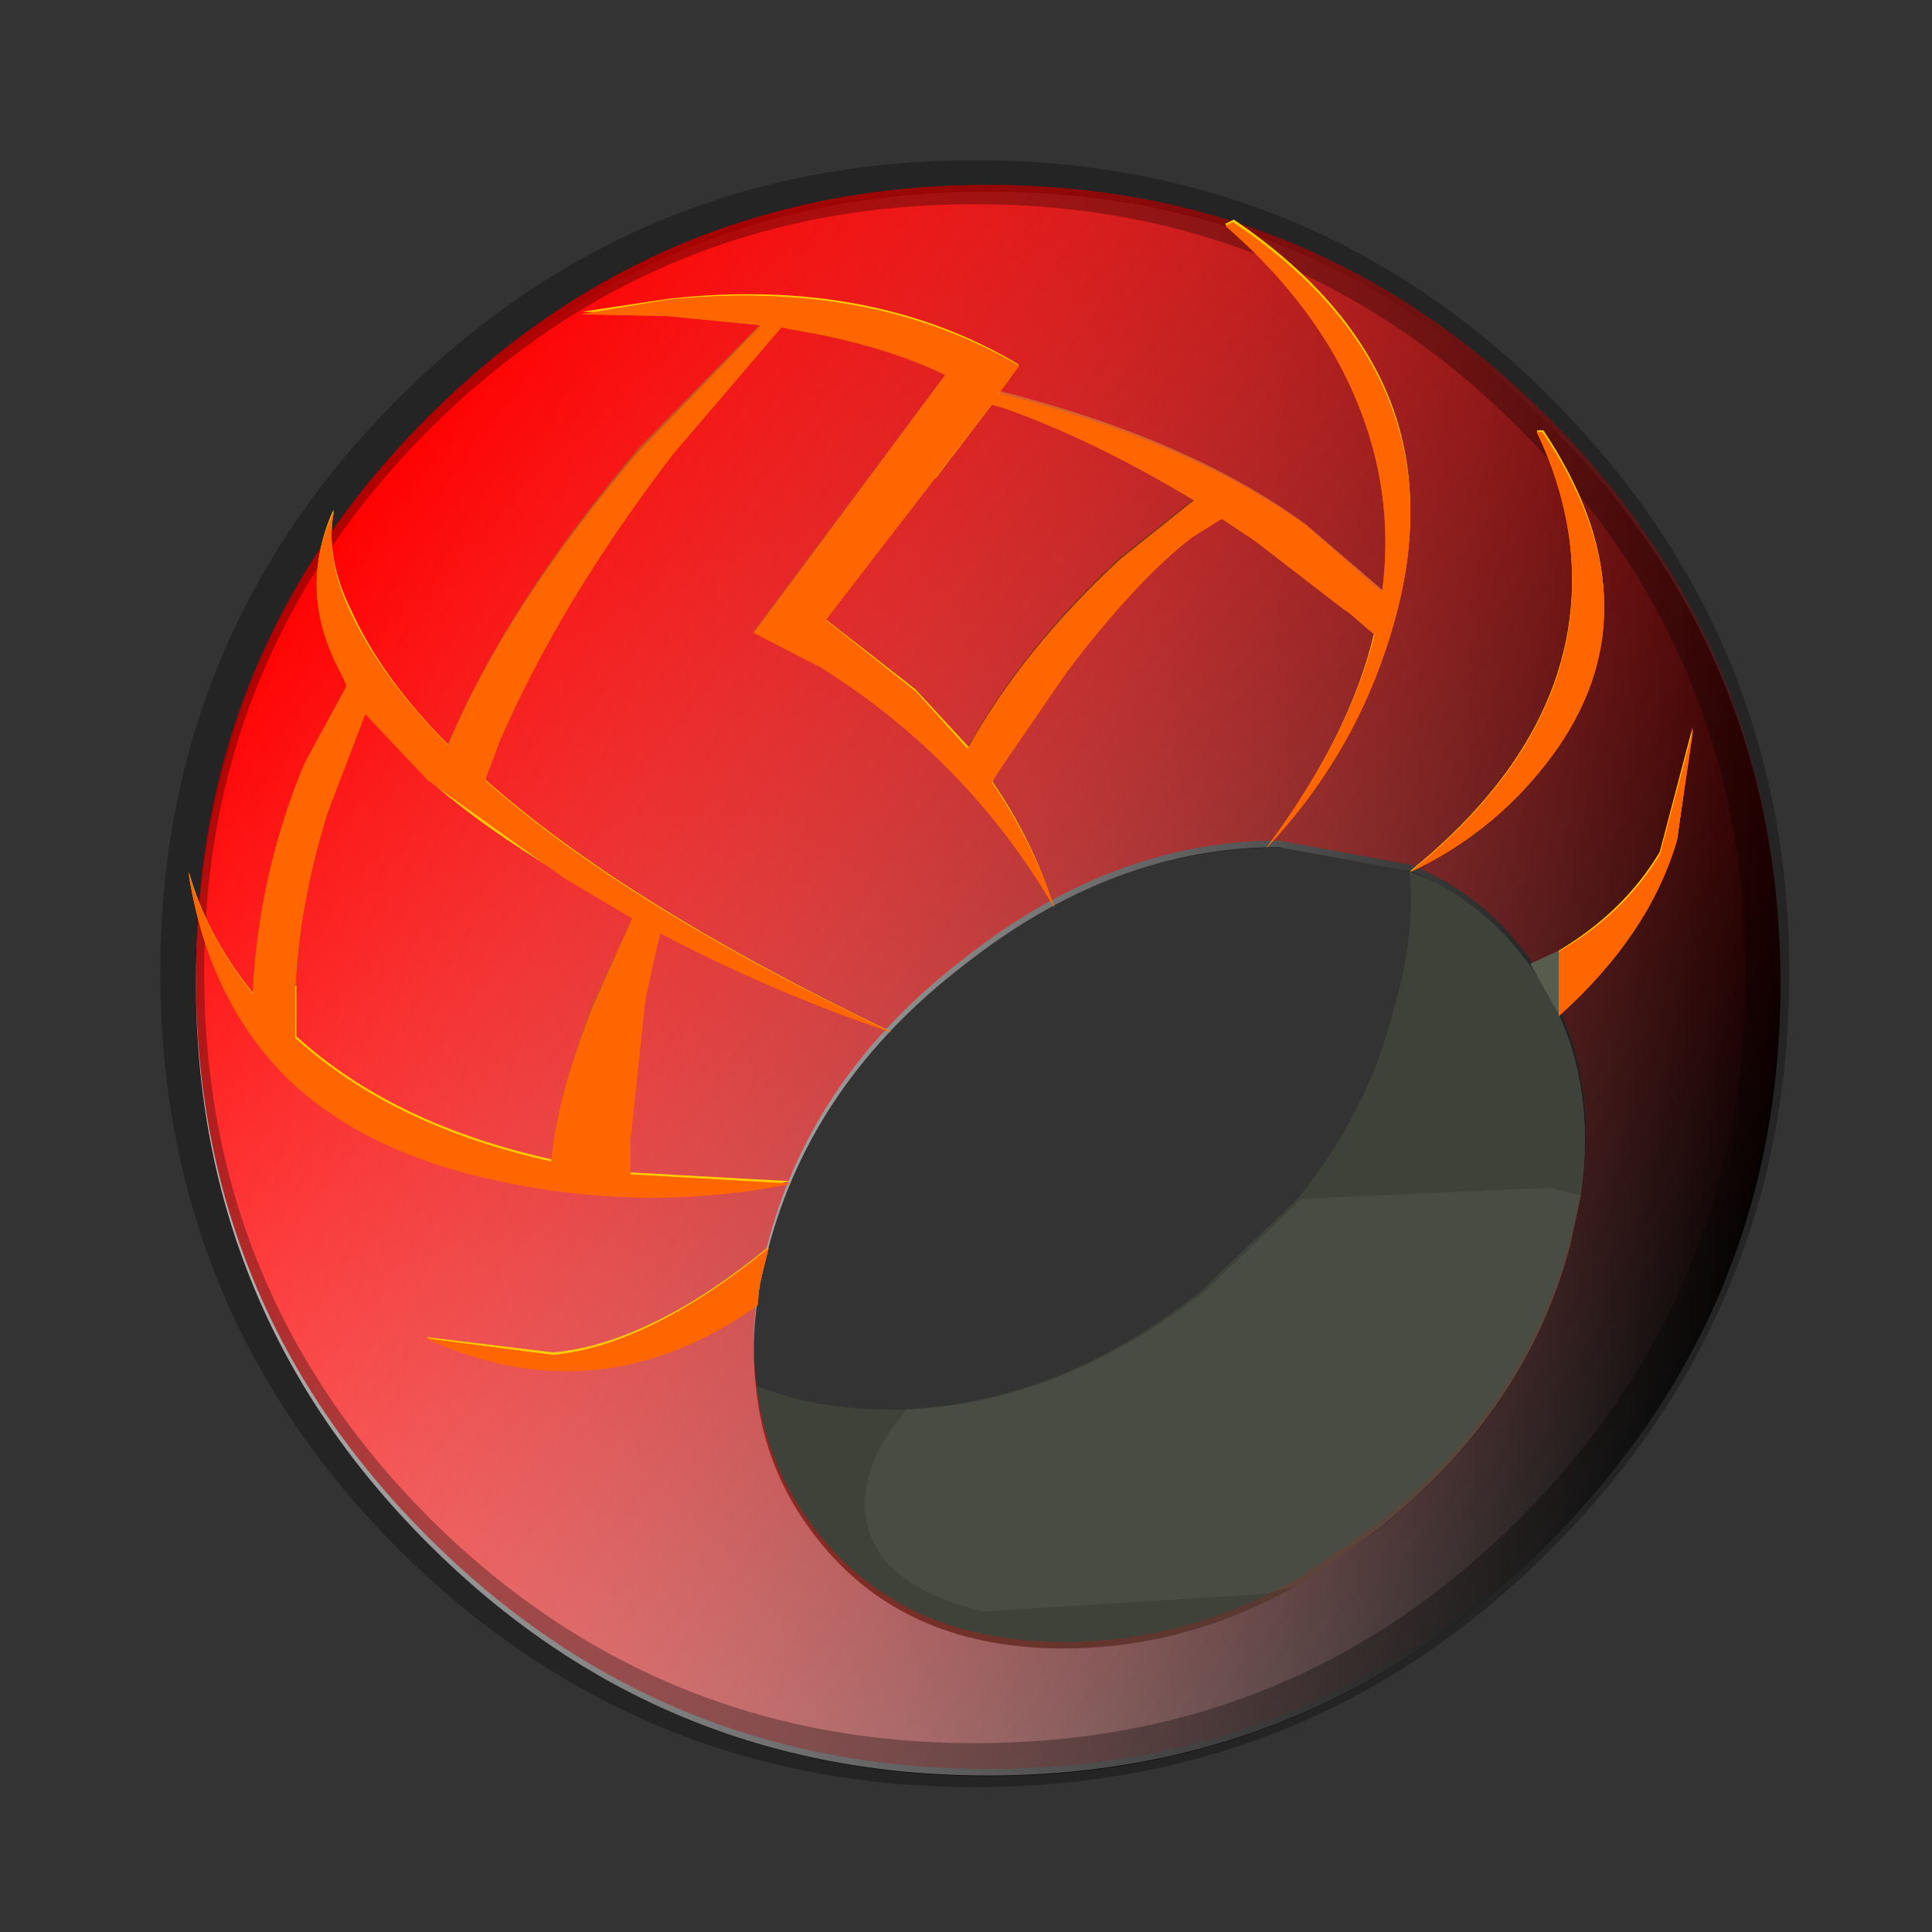 <?xml version="1.0" encoding="UTF-8" standalone="no"?>
<svg xmlns:xlink="http://www.w3.org/1999/xlink" height="440.0px" width="440.0px" xmlns="http://www.w3.org/2000/svg">
  <rect width="100%" height="100%" fill="#333333" stroke="none"/>
  <g transform="matrix(10.0, 0.0, 0.0, 10.0, 0.0, 0.0)">
    <use height="44.0" transform="matrix(1.0, 0.0, 0.0, 1.0, 0.0, 0.0)" width="44.0" xlink:href="#shape0"/>
    <use height="47.4" transform="matrix(0.839, 0.0, 0.0, 0.839, -3.728, 0.508)" width="53.05" xlink:href="#sprite0"/>
    <use height="43.0" transform="matrix(0.839, 0.0, 0.0, 0.839, 4.46, 4.36)" width="43.0" xlink:href="#sprite2"/>
    <use height="43.0" transform="matrix(0.839, 0.0, 0.0, 0.839, 4.46, 4.21)" width="43.0" xlink:href="#sprite3"/>
    <use height="37.05" transform="matrix(1.0, 0.0, 0.0, 1.0, 3.65, 3.65)" width="37.1" xlink:href="#shape6"/>
    <use height="31.2" transform="matrix(0.839, 0.0, 0.0, 0.839, 4.291, 5.06)" width="40.85" xlink:href="#sprite4"/>
    <use height="31.2" transform="matrix(0.839, 0.0, 0.0, 0.839, 4.291, 5.06)" width="40.85" xlink:href="#sprite4"/>
    <use height="54.3" transform="matrix(0.839, 0.0, 0.0, 0.839, -4.849, -5.235)" width="54.7" xlink:href="#sprite5"/>
  </g>
  <defs>
    <g id="shape0" transform="matrix(1.0, 0.0, 0.0, 1.0, 0.0, 0.0)">
      <path d="M44.0 44.0 L0.0 44.0 0.0 0.0 44.0 0.0 44.0 44.0" fill="#43adca" fill-opacity="0.0" fill-rule="evenodd" stroke="none"/>
      <path d="M22.5 4.35 Q29.95 4.35 35.25 9.65 40.55 14.9 40.55 22.4 40.55 29.85 35.25 35.15 29.95 40.45 22.5 40.45 15.05 40.45 9.75 35.15 4.45 29.85 4.45 22.4 4.45 14.9 9.75 9.65 15.05 4.35 22.5 4.35 M32.1 19.85 Q30.75 19.3 29.15 19.3 25.35 19.3 21.95 21.95 18.5 24.6 17.5 28.4 17.05 30.05 17.2 31.55 17.4 33.4 18.45 34.85 20.45 37.55 24.2 37.55 27.1 37.55 29.7 36.05 L31.35 34.85 Q34.75 32.15 35.75 28.4 L36.0 27.25 Q36.45 24.2 34.85 21.95 33.75 20.45 32.1 19.85" fill="#090a09" fill-rule="evenodd" stroke="none"/>
      <path d="M32.1 19.85 Q33.75 20.45 34.85 21.95 36.45 24.2 36.0 27.25 L35.75 28.4 Q34.75 32.15 31.35 34.85 L29.7 36.05 Q27.1 37.55 24.2 37.55 20.45 37.55 18.45 34.85 17.4 33.4 17.2 31.55 18.55 32.1 20.25 32.1 L20.55 32.1 Q24.15 31.95 27.35 29.4 L29.55 27.3 Q31.15 25.35 31.75 22.95 32.25 21.25 32.1 19.85" fill="#3f4238" fill-rule="evenodd" stroke="none"/>
      <path d="M36.1 27.25 L35.85 28.4 Q34.85 32.15 31.45 34.85 L29.75 36.05 28.85 36.3 22.4 36.7 Q19.7 36.05 19.7 34.25 19.7 33.2 20.65 32.1 24.2 31.95 27.45 29.4 L29.65 27.3 35.3 27.05 36.1 27.25" fill="#ffffff" fill-opacity="0.051" fill-rule="evenodd" stroke="none"/>
    </g>
    <g id="sprite0" transform="matrix(1.0, 0.0, 0.0, 1.0, 26.55, 13.1)">
      <clipPath id="clipPath0" transform="matrix(1.0, 0.0, 0.0, 1.0, 26.55, 13.1)">
        <use height="43.0" transform="matrix(1.0, 0.0, 0.0, 1.0, -17.0, -8.7)" width="43.0" xlink:href="#shape1"/>
      </clipPath>
      <g clip-path="url(#clipPath0)">
        <use height="22.95" transform="matrix(1.0, 0.0, 0.0, 1.0, -18.05, -11.45)" width="36.1" xlink:href="#shape2"/>
        <use height="28.6" transform="matrix(1.0, 0.0, 0.28, 1.0, -26.55, -13.1)" width="45.05" xlink:href="#sprite1"/>
      </g>
    </g>
    <g id="shape1" transform="matrix(1.0, 0.0, 0.0, 1.0, 17.0, 8.7)">
      <path d="M19.7 -2.4 Q26.0 3.9 26.0 12.8 26.0 21.7 19.7 28.0 13.4 34.3 4.5 34.3 -4.4 34.3 -10.7 28.0 -17.0 21.7 -17.0 12.8 -17.0 3.9 -10.7 -2.4 -4.4 -8.7 4.5 -8.7 13.4 -8.7 19.7 -2.4" fill="#cccc33" fill-rule="evenodd" stroke="none"/>
      <path d="M19.7 -2.4 Q26.0 3.9 26.0 12.8 26.0 21.7 19.7 28.0 13.4 34.3 4.5 34.3 -4.4 34.3 -10.7 28.0 -17.0 21.7 -17.0 12.8 -17.0 3.9 -10.7 -2.4 -4.4 -8.7 4.5 -8.7 13.4 -8.7 19.7 -2.4 Z" fill="none" stroke="#ff66cc" stroke-linecap="round" stroke-linejoin="round" stroke-width="0.05"/>
    </g>
    <g id="shape2" transform="matrix(1.0, 0.0, 0.0, 1.0, 18.05, 11.45)">
      <path d="M16.3 -0.1 Q14.3 3.0 10.65 5.45 8.6 6.85 6.05 8.0 -0.9 11.35 -7.75 11.5 -14.4 11.5 -16.95 8.2 -19.5 4.75 -16.25 0.0 -13.0 -4.65 -6.05 -8.05 0.95 -11.4 7.8 -11.45 14.5 -11.5 16.95 -8.1 17.85 -6.95 18.0 -5.5 18.3 -3.0 16.3 -0.1" fill="url(#gradient0)" fill-rule="evenodd" stroke="none"/>
    </g>
    <radialGradient cx="0" cy="0" gradientTransform="matrix(0.029, -0.01, 0.004, 0.014, -5.2, -3.65)" gradientUnits="userSpaceOnUse" id="gradient0" r="819.2" spreadMethod="pad">
      <stop offset="0.0" stop-color="#ffffff" stop-opacity="0.6"/>
      <stop offset="1.0" stop-color="#ffffff" stop-opacity="0.0"/>
    </radialGradient>
    <g id="sprite1" transform="matrix(1.0, 0.0, 0.0, 1.0, 22.5, 14.3)">
      <use height="28.6" transform="matrix(1.0, 0.0, 0.0, 1.0, -22.5, -14.3)" width="45.05" xlink:href="#shape3"/>
    </g>
    <g id="shape3" transform="matrix(1.0, 0.0, 0.0, 1.0, 22.5, 14.3)">
      <path d="M20.35 -0.15 Q17.9 3.7 13.35 6.75 10.75 8.5 7.6 9.9 -1.05 14.1 -9.6 14.3 -17.9 14.3 -21.1 10.15 -24.25 5.85 -20.2 -0.05 -16.15 -5.85 -7.5 -10.1 1.25 -14.25 9.75 -14.3 18.1 -14.4 21.2 -10.15 22.3 -8.7 22.5 -6.9 22.85 -3.8 20.35 -0.15" fill="url(#gradient1)" fill-rule="evenodd" stroke="none"/>
    </g>
    <radialGradient cx="0" cy="0" gradientTransform="matrix(0.058, -0.021, 0.009, 0.029, -4.85, -11.0)" gradientUnits="userSpaceOnUse" id="gradient1" r="819.2" spreadMethod="pad">
      <stop offset="0.0" stop-color="#ffffff" stop-opacity="0.251"/>
      <stop offset="1.0" stop-color="#ffffff" stop-opacity="0.0"/>
    </radialGradient>
    <g id="sprite2" transform="matrix(1.0, 0.0, 0.0, 1.0, 21.5, 21.5)">
      <use height="43.0" transform="matrix(1.0, 0.0, 0.0, 1.0, -21.5, -21.5)" width="43.0" xlink:href="#shape4"/>
    </g>
    <g id="shape4" transform="matrix(1.0, 0.0, 0.0, 1.0, 21.5, 21.5)">
      <path d="M-5.95 7.15 Q-6.5 9.15 -6.3 10.9 -6.1 13.1 -4.8 14.85 -2.45 18.05 2.05 18.05 5.45 18.05 8.55 16.25 L10.55 14.85 Q14.6 11.65 15.8 7.15 L16.1 5.8 Q16.65 2.15 14.7 -0.5 13.4 -2.3 11.45 -3.05 L7.9 -3.7 Q3.4 -3.7 -0.65 -0.5 -4.75 2.65 -5.95 7.15 M-15.2 15.2 Q-21.5 8.9 -21.5 0.0 -21.5 -8.9 -15.2 -15.2 -8.9 -21.5 0.0 -21.5 8.9 -21.5 15.2 -15.2 21.5 -8.9 21.5 0.0 21.5 8.9 15.2 15.2 8.9 21.5 0.0 21.5 -8.9 21.5 -15.2 15.2" fill="url(#gradient2)" fill-rule="evenodd" stroke="none"/>
    </g>
    <linearGradient gradientTransform="matrix(0.026, 0.0, 0.0, 0.026, 0.0, 0.0)" gradientUnits="userSpaceOnUse" id="gradient2" spreadMethod="pad" x1="-819.2" x2="819.2">
      <stop offset="0.0" stop-color="#ffffff"/>
      <stop offset="1.0" stop-color="#000000"/>
    </linearGradient>
    <g id="sprite3" transform="matrix(1.0, 0.0, 0.0, 1.0, 21.5, 21.5)">
      <use height="43.0" transform="matrix(1.0, 0.0, 0.0, 1.0, -21.5, -21.5)" width="43.0" xlink:href="#shape5"/>
    </g>
    <g id="shape5" transform="matrix(1.0, 0.0, 0.0, 1.0, 21.5, 21.5)">
      <path d="M11.45 -3.05 L7.9 -3.7 Q3.4 -3.7 -0.65 -0.5 -4.75 2.65 -5.95 7.15 -6.5 9.15 -6.3 10.9 -6.1 13.1 -4.8 14.85 -2.45 18.05 2.05 18.05 5.45 18.05 8.55 16.25 L10.55 14.85 Q14.6 11.65 15.8 7.15 L16.1 5.8 Q16.65 2.15 14.7 -0.5 13.4 -2.3 11.45 -3.05 M15.2 15.2 Q8.9 21.5 0.0 21.5 -8.9 21.5 -15.2 15.2 -21.5 8.9 -21.5 0.0 -21.5 -8.9 -15.2 -15.2 -8.9 -21.5 0.0 -21.5 8.9 -21.5 15.2 -15.2 21.5 -8.9 21.5 0.0 21.5 8.9 15.2 15.2" fill="url(#gradient3)" fill-rule="evenodd" stroke="none"/>
    </g>
    <linearGradient gradientTransform="matrix(0.021, 0.016, -0.016, 0.021, 0.0, 0.0)" gradientUnits="userSpaceOnUse" id="gradient3" spreadMethod="pad" x1="-819.2" x2="819.2">
      <stop offset="0.0" stop-color="#ff0000"/>
      <stop offset="1.0" stop-color="#ff0000" stop-opacity="0.0"/>
    </linearGradient>
    <g id="shape6" transform="matrix(1.0, 0.0, 0.0, 1.0, -3.65, -3.65)">
      <path d="M34.95 34.95 Q29.7 40.2 22.2 40.2 14.75 40.2 9.45 34.95 4.15 29.65 4.15 22.15 4.15 14.7 9.45 9.4 14.75 4.15 22.2 4.15 29.7 4.15 34.95 9.4 40.25 14.7 40.25 22.15 40.25 29.65 34.95 34.95 Z" fill="none" stroke="#000000" stroke-linecap="round" stroke-linejoin="round" stroke-opacity="0.302" stroke-width="1.0"/>
      <path d="M19.35 15.6 L18.75 15.2 17.15 14.4 21.55 8.5 21.3 10.9 18.8 14.1 19.35 15.6 M17.35 7.95 L15.35 10.3 Q12.75 13.7 11.35 16.95 L10.2 16.95 Q11.55 13.75 14.55 10.2 L17.35 7.35 17.35 7.95 M14.9 21.8 L14.7 22.75 14.35 25.9 12.6 26.4 12.55 26.4 Q12.7 24.95 13.5 22.85 L14.4 20.9 14.9 21.8 M5.75 22.6 Q5.9 19.85 6.95 17.35 L7.9 15.6 8.3 16.2 7.45 18.55 Q6.8 20.65 6.75 22.45 L5.8 22.6 5.75 22.6" fill="#bf5920" fill-rule="evenodd" stroke="none"/>
      <path d="M31.5 13.45 Q31.85 10.65 30.4 8.05 29.45 6.45 27.9 5.1 L28.1 5.0 Q33.25 8.5 31.8 13.9 31.0 17.0 28.85 19.3 30.75 16.75 31.3 14.4 L30.75 13.9 31.5 13.45 M22.9 17.25 L22.6 17.8 Q23.5 19.1 24.0 20.65 22.25 17.6 19.35 15.6 L18.8 14.1 20.85 15.7 22.05 17.0 22.9 17.25 M21.55 8.5 Q20.05 7.8 17.95 7.45 L17.8 7.4 17.35 7.95 17.35 7.35 15.2 7.15 13.25 7.1 15.25 6.8 Q19.85 6.3 23.2 8.3 L22.75 8.9 22.9 9.25 22.6 9.2 21.3 10.9 21.55 8.5 M11.35 16.95 L11.05 17.75 Q14.25 20.6 20.3 23.5 17.6 22.55 15.05 21.2 L14.9 21.8 14.4 20.9 12.85 19.95 Q11.0 18.85 9.75 17.75 L8.3 16.2 7.9 15.6 7.8 15.4 Q6.75 13.45 7.6 11.6 7.4 12.7 8.0 13.9 8.7 15.45 10.2 16.95 L11.35 16.95 M14.35 25.9 L14.35 26.7 18.0 26.9 Q14.7 27.6 11.25 26.85 8.35 26.2 6.65 24.6 4.75 22.8 4.3 19.85 4.7 21.3 5.75 22.6 L5.8 22.6 6.75 22.45 6.75 23.6 Q8.95 25.6 12.55 26.4 L12.6 26.4 14.35 25.9 M35.75 12.3 Q35.6 11.0 35.0 9.8 L35.15 9.8 Q37.75 13.7 35.45 17.0 34.15 18.85 32.1 19.85 36.25 16.5 35.75 12.3 M12.6 30.8 Q14.8 30.6 17.5 28.4 L17.3 29.25 17.25 29.7 Q13.65 32.25 9.7 30.45 L12.6 30.8 M35.5 23.1 L35.5 21.65 Q37.0 20.75 37.8 19.4 L38.55 16.55 38.2 19.1 Q37.55 21.25 35.5 23.1" fill="#ffcc00" fill-rule="evenodd" stroke="none"/>
      <path d="M30.75 13.9 L30.6 13.85 28.6 12.3 27.85 11.8 27.15 12.2 27.2 11.35 Q24.9 9.95 22.9 9.25 L22.75 8.9 Q27.1 10.0 29.75 11.95 L31.5 13.45 30.75 13.9" fill="#da612e" fill-rule="evenodd" stroke="none"/>
      <path d="M27.15 12.2 Q25.9 13.15 24.3 15.25 L22.9 17.25 22.05 17.0 Q23.3 14.75 25.5 12.7 L27.2 11.35 27.15 12.2" fill="#823717" fill-rule="evenodd" stroke="none"/>
      <path d="M35.5 23.1 L34.85 21.95 35.5 21.65 35.5 23.1" fill="#585c4e" fill-rule="evenodd" stroke="none"/>
    </g>
    <g id="sprite4" transform="matrix(1.0, 0.0, 0.0, 1.0, 20.45, 15.6)">
      <use height="31.2" transform="matrix(1.0, 0.0, 0.0, 1.0, -20.45, -15.6)" width="40.85" xlink:href="#shape7"/>
    </g>
    <g id="shape7" transform="matrix(1.0, 0.0, 0.0, 1.0, 20.45, 15.6)">
      <path d="M7.9 -15.6 Q14.05 -11.45 12.35 -5.0 11.4 -1.35 8.8 1.4 11.05 -1.6 11.75 -4.4 L11.05 -5.0 10.9 -5.1 8.5 -6.95 7.6 -7.55 6.8 -7.05 Q5.3 -5.9 3.4 -3.4 L1.75 -1.0 1.35 -0.4 Q2.45 1.2 3.05 3.0 0.95 -0.6 -2.5 -3.0 L-3.25 -3.5 -5.1 -4.45 0.1 -11.45 Q-1.65 -12.3 -4.15 -12.7 L-4.35 -12.75 -7.3 -9.3 Q-10.4 -5.25 -12.05 -1.4 L-12.4 -0.45 Q-8.6 2.95 -1.35 6.4 -4.6 5.3 -7.65 3.7 L-8.05 5.5 -8.45 9.3 -8.45 10.25 -4.1 10.5 Q-8.05 11.3 -12.15 10.4 -15.6 9.65 -17.65 7.75 -19.9 5.6 -20.45 2.05 -19.95 3.8 -18.7 5.35 -18.55 2.1 -17.3 -0.9 L-16.15 -3.0 -16.25 -3.25 Q-17.55 -5.55 -16.5 -7.75 -16.75 -6.45 -16.05 -5.0 -15.2 -3.2 -13.4 -1.4 -11.8 -5.2 -8.2 -9.4 L-4.9 -12.8 -7.45 -13.05 -9.8 -13.1 -7.4 -13.5 Q-1.9 -14.05 2.1 -11.7 L1.55 -10.95 Q6.7 -9.65 9.9 -7.35 L11.95 -5.55 Q12.4 -8.9 10.65 -12.0 9.55 -13.9 7.7 -15.5 L7.9 -15.6 M1.35 -10.65 L-3.15 -4.8 -0.7 -2.85 0.7 -1.3 Q2.2 -4.0 4.85 -6.45 L6.85 -8.05 Q4.1 -9.7 1.7 -10.55 L1.35 -10.65 M16.7 -1.3 Q15.15 0.9 12.7 2.05 17.65 -1.95 17.05 -6.9 16.85 -8.45 16.15 -9.9 L16.3 -9.9 Q19.45 -5.25 16.7 -1.3 M19.5 1.55 L20.4 -1.85 19.95 1.2 Q19.2 3.75 16.75 5.95 L16.75 4.2 Q18.55 3.15 19.5 1.55 M-15.65 -2.25 L-16.7 0.5 Q-17.45 3.0 -17.55 5.15 L-17.55 6.55 Q-14.9 8.95 -10.6 9.9 -10.45 8.15 -9.45 5.65 L-8.4 3.3 -10.25 2.2 -13.95 -0.45 -15.65 -2.25 M-10.55 15.15 Q-7.95 14.9 -4.7 12.25 L-4.95 13.25 -5.0 13.8 Q-9.3 16.85 -14.0 14.7 L-10.55 15.15" fill="#ff6600" fill-rule="evenodd" stroke="none"/>
    </g>
    <g id="sprite5" transform="matrix(1.0, 0.0, 0.0, 1.0, 27.35, 24.95)">
      <clipPath id="clipPath1" transform="matrix(1.0, 0.0, 0.0, 1.0, 27.35, 24.95)">
        <use height="43.0" transform="matrix(1.0, 0.0, 0.0, 1.0, -16.15, -13.65)" width="43.0" xlink:href="#shape8"/>
      </clipPath>
      <g clip-path="url(#clipPath1)">
        <use height="14.0" transform="matrix(1.021, -0.59, 1.136, 1.967, -27.349, -2.57)" width="38.0" xlink:href="#sprite6"/>
        <use height="14.0" transform="matrix(0.29, -0.503, 0.969, 0.559, -22.301, 3.79)" width="38.0" xlink:href="#sprite6"/>
        <use height="14.0" transform="matrix(0.29, -0.503, 0.969, 0.559, -19.551, 3.79)" width="38.0" xlink:href="#sprite6"/>
        <use height="14.0" transform="matrix(0.734, -0.424, 0.816, 1.414, -21.159, -5.697)" width="38.0" xlink:href="#sprite6"/>
      </g>
    </g>
    <g id="shape8" transform="matrix(1.0, 0.0, 0.0, 1.0, 16.15, 13.65)">
      <path d="M20.55 -7.35 Q26.85 -1.05 26.85 7.85 26.85 16.75 20.55 23.05 14.25 29.35 5.35 29.35 -3.55 29.35 -9.85 23.05 -16.15 16.75 -16.15 7.85 -16.15 -1.05 -9.85 -7.35 -3.55 -13.65 5.35 -13.65 14.25 -13.65 20.55 -7.35 M21.15 15.0 L21.45 13.65 Q22.0 10.0 20.05 7.35 18.75 5.55 16.8 4.8 15.2 4.15 13.25 4.15 8.75 4.15 4.7 7.35 0.6 10.5 -0.6 15.0 -1.15 17.0 -0.95 18.75 -0.75 20.95 0.55 22.7 2.9 25.9 7.4 25.9 10.8 25.9 13.9 24.1 L15.9 22.7 Q19.95 19.5 21.15 15.0" fill="#ff6633" fill-rule="evenodd" stroke="none"/>
    </g>
    <g id="sprite6" transform="matrix(1.0, 0.0, 0.0, 1.0, 19.0, 7.0)">
      <use height="14.0" transform="matrix(1.0, 0.0, 0.0, 1.0, -19.0, -7.0)" width="38.0" xlink:href="#shape9"/>
    </g>
    <g id="shape9" transform="matrix(1.0, 0.0, 0.0, 1.0, 19.0, 7.0)">
      <path d="M13.4 -4.95 Q19.0 -2.9 19.0 0.0 19.0 2.9 13.4 4.95 7.85 7.0 0.0 7.0 -7.85 7.0 -13.45 4.95 -19.0 2.9 -19.0 0.0 -19.0 -2.9 -13.45 -4.95 -7.85 -7.0 0.0 -7.0 7.85 -7.0 13.4 -4.95" fill="url(#gradient4)" fill-rule="evenodd" stroke="none"/>
    </g>
    <radialGradient cx="0" cy="0" gradientTransform="matrix(0.024, 0.0, 0.0, 0.024, 0.0, 0.0)" gradientUnits="userSpaceOnUse" id="gradient4" r="819.2" spreadMethod="pad">
      <stop offset="0.0" stop-color="#ff6200" stop-opacity="0.302"/>
      <stop offset="1.0" stop-color="#ff6200" stop-opacity="0.0"/>
    </radialGradient>
  </defs>
</svg>
